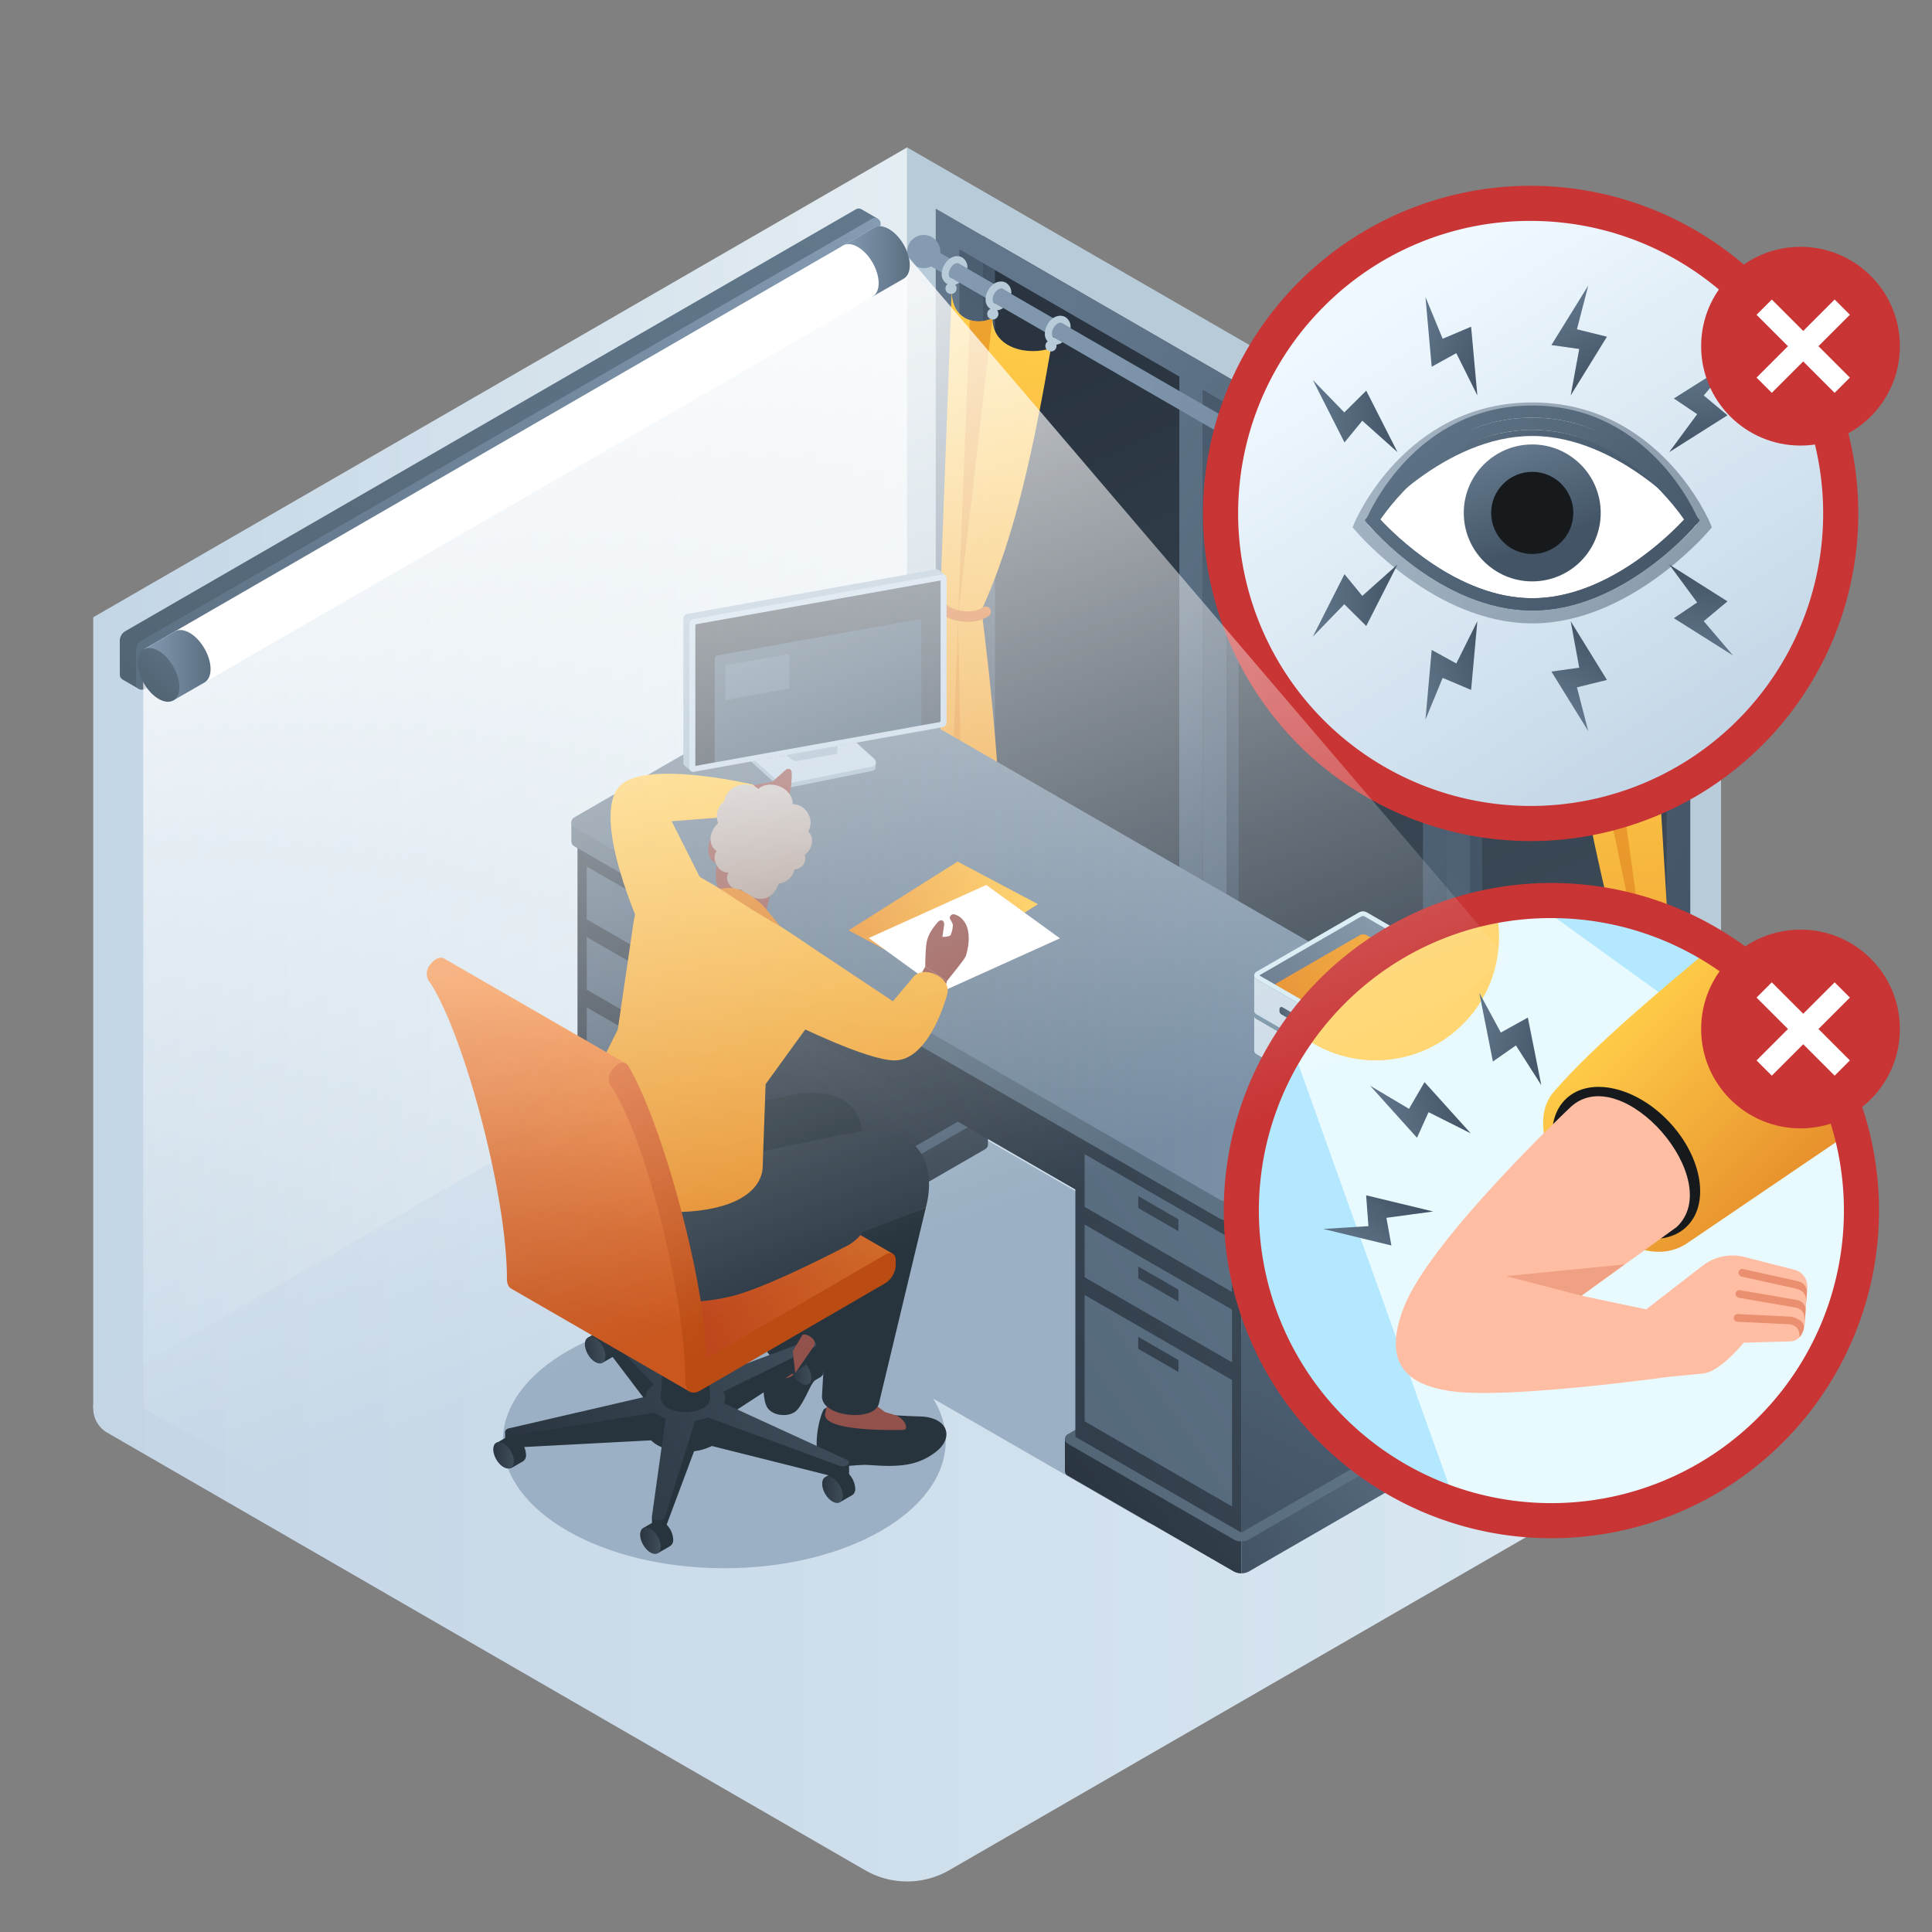 <svg id="Layer_1" data-name="Layer 1" xmlns="http://www.w3.org/2000/svg" xmlns:xlink="http://www.w3.org/1999/xlink" viewBox="0 0 1000 1000">
  <rect x="0" y="0" width="1000" height="1000" fill="#808080" stroke="none"/>
  <defs>
    <style>
      .cls-1 {
        fill: #b8cbd8;
      }

      .cls-2 {
        fill: url(#linear-gradient);
      }

      .cls-3 {
        fill: url(#linear-gradient-2);
      }

      .cls-4 {
        fill: #9bb0c4;
      }

      .cls-48, .cls-5 {
        fill: #fff;
      }

      .cls-5 {
        opacity: 0.7;
      }

      .cls-6 {
        fill: url(#linear-gradient-3);
      }

      .cls-7 {
        fill: url(#linear-gradient-4);
      }

      .cls-8 {
        fill: url(#linear-gradient-5);
      }

      .cls-9 {
        fill: url(#linear-gradient-6);
      }

      .cls-10 {
        fill: url(#linear-gradient-7);
      }

      .cls-11 {
        fill: url(#linear-gradient-8);
      }

      .cls-12 {
        fill: url(#linear-gradient-9);
      }

      .cls-13 {
        fill: url(#linear-gradient-10);
      }

      .cls-14 {
        fill: url(#linear-gradient-11);
      }

      .cls-15 {
        fill: url(#linear-gradient-12);
      }

      .cls-16 {
        fill: url(#linear-gradient-13);
      }

      .cls-17 {
        fill: url(#linear-gradient-14);
      }

      .cls-18 {
        fill: url(#linear-gradient-15);
      }

      .cls-19, .cls-70 {
        fill: #dd7b19;
      }

      .cls-19, .cls-89, .cls-97 {
        opacity: 0.5;
      }

      .cls-20 {
        fill: url(#linear-gradient-16);
      }

      .cls-21, .cls-95 {
        fill: none;
        stroke-miterlimit: 10;
      }

      .cls-21 {
        stroke: #d8712b;
        stroke-linecap: round;
        stroke-width: 5.441px;
      }

      .cls-22 {
        fill: url(#linear-gradient-17);
      }

      .cls-23 {
        fill: url(#linear-gradient-18);
      }

      .cls-24 {
        fill: url(#linear-gradient-19);
      }

      .cls-25 {
        fill: url(#linear-gradient-20);
      }

      .cls-26 {
        fill: url(#linear-gradient-21);
      }

      .cls-27 {
        fill: url(#linear-gradient-22);
      }

      .cls-28 {
        fill: url(#linear-gradient-23);
      }

      .cls-29 {
        fill: url(#linear-gradient-24);
      }

      .cls-30 {
        fill: url(#linear-gradient-25);
      }

      .cls-31 {
        fill: url(#linear-gradient-26);
      }

      .cls-32 {
        fill: url(#linear-gradient-27);
      }

      .cls-33 {
        fill: url(#linear-gradient-28);
      }

      .cls-34 {
        fill: url(#linear-gradient-29);
      }

      .cls-35 {
        fill: url(#linear-gradient-30);
      }

      .cls-36 {
        fill: url(#linear-gradient-31);
      }

      .cls-37 {
        fill: url(#linear-gradient-32);
      }

      .cls-38 {
        fill: url(#linear-gradient-33);
      }

      .cls-39 {
        fill: url(#linear-gradient-34);
      }

      .cls-40 {
        fill: url(#linear-gradient-35);
      }

      .cls-41 {
        fill: url(#linear-gradient-36);
      }

      .cls-42 {
        fill: url(#linear-gradient-37);
      }

      .cls-43 {
        fill: url(#linear-gradient-38);
      }

      .cls-44 {
        fill: url(#linear-gradient-39);
      }

      .cls-45 {
        fill: url(#linear-gradient-40);
      }

      .cls-46 {
        fill: url(#linear-gradient-41);
      }

      .cls-47 {
        fill: url(#linear-gradient-42);
      }

      .cls-49 {
        fill: #9bb3c6;
      }

      .cls-50 {
        fill: #bcd0e2;
      }

      .cls-51 {
        fill: url(#linear-gradient-43);
      }

      .cls-52 {
        fill: #445c72;
      }

      .cls-53 {
        fill: #a1bbdb;
        opacity: 0.2;
      }

      .cls-54 {
        fill: #27343d;
      }

      .cls-55 {
        fill: #93514c;
      }

      .cls-56 {
        fill: url(#linear-gradient-44);
      }

      .cls-57 {
        fill: url(#linear-gradient-45);
      }

      .cls-58 {
        fill: url(#linear-gradient-46);
      }

      .cls-59 {
        fill: url(#linear-gradient-47);
      }

      .cls-60 {
        fill: url(#linear-gradient-48);
      }

      .cls-61 {
        fill: url(#linear-gradient-49);
      }

      .cls-62 {
        fill: #969696;
      }

      .cls-63 {
        fill: #636363;
      }

      .cls-64 {
        fill: url(#linear-gradient-50);
      }

      .cls-65 {
        fill: #303d49;
      }

      .cls-66 {
        fill: url(#linear-gradient-51);
      }

      .cls-67 {
        fill: url(#linear-gradient-52);
      }

      .cls-68 {
        fill: url(#linear-gradient-53);
      }

      .cls-69 {
        fill: url(#linear-gradient-54);
      }

      .cls-71 {
        fill: url(#linear-gradient-55);
      }

      .cls-72 {
        fill: url(#linear-gradient-56);
      }

      .cls-73 {
        fill: #cddce8;
      }

      .cls-74 {
        fill: #7c7c7c;
      }

      .cls-75 {
        fill: #686868;
      }

      .cls-76 {
        fill: #ccc;
      }

      .cls-77 {
        fill: #7995a8;
      }

      .cls-78 {
        fill: url(#linear-gradient-57);
      }

      .cls-79 {
        fill: url(#linear-gradient-58);
      }

      .cls-80 {
        fill: url(#linear-gradient-59);
      }

      .cls-81 {
        fill: #d7ebf4;
      }

      .cls-82 {
        fill: url(#linear-gradient-60);
      }

      .cls-83 {
        fill: #b3e8ff;
      }

      .cls-84 {
        fill: #e9faff;
      }

      .cls-85 {
        fill: #ffd671;
      }

      .cls-86 {
        fill: url(#linear-gradient-61);
      }

      .cls-87 {
        fill: #161a1c;
      }

      .cls-88 {
        fill: #ffbea4;
      }

      .cls-117, .cls-89 {
        fill: #e58563;
      }

      .cls-90 {
        fill: url(#linear-gradient-62);
      }

      .cls-91 {
        fill: url(#linear-gradient-63);
      }

      .cls-92 {
        fill: url(#linear-gradient-64);
      }

      .cls-93 {
        fill: #c93535;
      }

      .cls-94 {
        fill: url(#linear-gradient-65);
      }

      .cls-95 {
        stroke-width: 6.311px;
        stroke: url(#linear-gradient-66);
      }

      .cls-96 {
        fill: url(#linear-gradient-67);
      }

      .cls-98 {
        fill: url(#linear-gradient-68);
      }

      .cls-99 {
        fill: url(#linear-gradient-69);
      }

      .cls-100 {
        fill: url(#linear-gradient-70);
      }

      .cls-101 {
        fill: url(#linear-gradient-71);
      }

      .cls-102 {
        fill: url(#linear-gradient-72);
      }

      .cls-103 {
        fill: url(#linear-gradient-73);
      }

      .cls-104 {
        fill: url(#linear-gradient-74);
      }

      .cls-105 {
        fill: url(#linear-gradient-75);
      }

      .cls-106 {
        fill: url(#linear-gradient-76);
      }

      .cls-107 {
        fill: url(#linear-gradient-77);
      }

      .cls-108 {
        fill: url(#linear-gradient-78);
      }

      .cls-109 {
        fill: url(#linear-gradient-79);
      }

      .cls-110 {
        fill: url(#linear-gradient-80);
      }

      .cls-111 {
        fill: url(#linear-gradient-81);
      }

      .cls-112, .cls-116 {
        opacity: 0.8;
      }

      .cls-112 {
        fill: url(#linear-gradient-82);
      }

      .cls-113 {
        fill: url(#linear-gradient-83);
      }

      .cls-114 {
        fill: url(#linear-gradient-84);
      }

      .cls-115 {
        fill: url(#linear-gradient-85);
      }
    </style>
    <linearGradient id="linear-gradient" x1="48.256" y1="402.623" x2="469.543" y2="402.623" gradientUnits="userSpaceOnUse">
      <stop offset="0" stop-color="#c3d6e6"/>
      <stop offset="1" stop-color="#e4edf2"/>
    </linearGradient>
    <linearGradient id="linear-gradient-2" x1="48.256" y1="728.956" x2="890.813" y2="728.956" gradientUnits="userSpaceOnUse">
      <stop offset="0.007" stop-color="#c4d5e6"/>
      <stop offset="1" stop-color="#dae9f2"/>
    </linearGradient>
    <linearGradient id="linear-gradient-3" x1="-2039.946" y1="162.242" x2="-2230.952" y2="576.088" gradientTransform="matrix(-1, 0, 0, 1, -1461.613, 0)" gradientUnits="userSpaceOnUse">
      <stop offset="0" stop-color="#293440"/>
      <stop offset="1" stop-color="#3e4c59"/>
    </linearGradient>
    <linearGradient id="linear-gradient-4" x1="-2324.23" y1="467.683" x2="-2222.651" y2="467.683" gradientTransform="matrix(-1, 0, 0, 1, -1461.613, 0)" gradientUnits="userSpaceOnUse">
      <stop offset="0" stop-color="#62778c"/>
      <stop offset="1" stop-color="#435466"/>
    </linearGradient>
    <linearGradient id="linear-gradient-5" x1="-2198.144" y1="394.884" x2="-2096.551" y2="394.884" xlink:href="#linear-gradient-4"/>
    <linearGradient id="linear-gradient-6" x1="-2072.044" y1="322.064" x2="-1970.392" y2="322.064" xlink:href="#linear-gradient-4"/>
    <linearGradient id="linear-gradient-7" x1="-2324.23" y1="398.384" x2="-1958.169" y2="398.384" gradientTransform="matrix(-1, 0, 0, 1, -1461.613, 0)" gradientUnits="userSpaceOnUse">
      <stop offset="0" stop-color="#849bb2"/>
      <stop offset="1" stop-color="#5b6f82"/>
    </linearGradient>
    <linearGradient id="linear-gradient-8" x1="-1941.207" y1="289.972" x2="-2334.679" y2="503.262" xlink:href="#linear-gradient-4"/>
    <linearGradient id="linear-gradient-9" x1="-2303.36" y1="348.214" x2="-2061.419" y2="589.518" gradientTransform="matrix(-1, 0, 0, 1, -1461.613, 0)" gradientUnits="userSpaceOnUse">
      <stop offset="0" stop-color="#435466"/>
      <stop offset="1" stop-color="#62778c"/>
    </linearGradient>
    <linearGradient id="linear-gradient-10" x1="-2204.074" y1="248.666" x2="-1962.133" y2="489.97" xlink:href="#linear-gradient-9"/>
    <linearGradient id="linear-gradient-11" x1="-2104.776" y1="149.106" x2="-1862.835" y2="390.41" xlink:href="#linear-gradient-9"/>
    <linearGradient id="linear-gradient-12" x1="-2532.732" y1="130.209" x2="-1944.773" y2="130.209" gradientTransform="matrix(-1, 0, 0, 1, -1461.613, 0)" gradientUnits="userSpaceOnUse">
      <stop offset="0" stop-color="#5b6f82"/>
      <stop offset="1" stop-color="#849bb2"/>
    </linearGradient>
    <linearGradient id="linear-gradient-13" x1="-2532.732" y1="241.715" x2="-1944.773" y2="241.715" xlink:href="#linear-gradient-12"/>
    <linearGradient id="linear-gradient-14" x1="-2532.732" y1="353.294" x2="-1944.773" y2="353.294" xlink:href="#linear-gradient-12"/>
    <linearGradient id="linear-gradient-15" x1="-2290.147" y1="348.68" x2="-2314.978" y2="653.334" gradientTransform="matrix(-1, 0, 0, 1, -1461.613, 0)" gradientUnits="userSpaceOnUse">
      <stop offset="0" stop-color="#ffcb48"/>
      <stop offset="1" stop-color="#e68e2b"/>
    </linearGradient>
    <linearGradient id="linear-gradient-16" x1="-2004.904" y1="177.905" x2="-1923.408" y2="479.694" xlink:href="#linear-gradient-15"/>
    <linearGradient id="linear-gradient-17" x1="-2224.265" y1="601.04" x2="-1978.648" y2="638.78" gradientTransform="matrix(-1, 0, 0, 1, -1690.362, 0)" gradientUnits="userSpaceOnUse">
      <stop offset="0" stop-color="#3e4c59"/>
      <stop offset="1" stop-color="#293440"/>
    </linearGradient>
    <linearGradient id="linear-gradient-18" x1="-2224.564" y1="602.983" x2="-1978.946" y2="640.722" xlink:href="#linear-gradient-17"/>
    <linearGradient id="linear-gradient-19" x1="-2327.661" y1="585.353" x2="-1989.706" y2="585.353" gradientTransform="matrix(-1, 0, 0, 1, -1690.362, 0)" xlink:href="#linear-gradient-4"/>
    <linearGradient id="linear-gradient-20" x1="-2273.384" y1="403.878" x2="-1991.265" y2="562.88" xlink:href="#linear-gradient-17"/>
    <linearGradient id="linear-gradient-21" x1="-2188.117" y1="465.21" x2="-2063.298" y2="618.334" xlink:href="#linear-gradient-17"/>
    <linearGradient id="linear-gradient-22" x1="-2391.573" y1="699.266" x2="-2257.318" y2="802.586" xlink:href="#linear-gradient-17"/>
    <linearGradient id="linear-gradient-23" x1="-2444.436" y1="706.695" x2="-2322.555" y2="787.124" gradientTransform="matrix(-1, 0, 0, 1, -1690.362, 0)" xlink:href="#linear-gradient-4"/>
    <linearGradient id="linear-gradient-24" x1="-2459.433" y1="733.969" x2="-2241.555" y2="733.969" gradientTransform="matrix(-1, 0, 0, 1, -1690.362, 0)" gradientUnits="userSpaceOnUse">
      <stop offset="0" stop-color="#62788c"/>
      <stop offset="1" stop-color="#526575"/>
    </linearGradient>
    <linearGradient id="linear-gradient-25" x1="-2396.148" y1="621.7" x2="-2114.028" y2="780.702" xlink:href="#linear-gradient-17"/>
    <linearGradient id="linear-gradient-26" x1="-2309.82" y1="468.527" x2="-2027.7" y2="627.529" xlink:href="#linear-gradient-17"/>
    <linearGradient id="linear-gradient-27" x1="-2414.044" y1="548.016" x2="-1924.975" y2="883.034" gradientTransform="matrix(-1, 0, 0, 1, -1690.362, 0)" xlink:href="#linear-gradient-4"/>
    <linearGradient id="linear-gradient-28" x1="-2351.272" y1="579.393" x2="-2124.834" y2="759.43" xlink:href="#linear-gradient-17"/>
    <linearGradient id="linear-gradient-29" x1="-2431.037" y1="572.823" x2="-1941.967" y2="907.84" gradientTransform="matrix(-1, 0, 0, 1, -1690.362, 0)" xlink:href="#linear-gradient-4"/>
    <linearGradient id="linear-gradient-30" x1="-2369.016" y1="601.71" x2="-2142.578" y2="781.747" xlink:href="#linear-gradient-17"/>
    <linearGradient id="linear-gradient-31" x1="-2456.918" y1="610.605" x2="-1967.849" y2="945.622" gradientTransform="matrix(-1, 0, 0, 1, -1690.362, 0)" xlink:href="#linear-gradient-4"/>
    <linearGradient id="linear-gradient-32" x1="-2386.763" y1="624.031" x2="-2160.325" y2="804.068" xlink:href="#linear-gradient-17"/>
    <linearGradient id="linear-gradient-33" x1="-2262.346" y1="326.563" x2="-1773.277" y2="661.58" gradientTransform="matrix(-1, 0, 0, 1, -1690.362, 0)" xlink:href="#linear-gradient-4"/>
    <linearGradient id="linear-gradient-34" x1="-2178.956" y1="362.665" x2="-1952.517" y2="542.702" xlink:href="#linear-gradient-17"/>
    <linearGradient id="linear-gradient-35" x1="-2279.339" y1="351.369" x2="-1790.27" y2="686.386" gradientTransform="matrix(-1, 0, 0, 1, -1690.362, 0)" xlink:href="#linear-gradient-4"/>
    <linearGradient id="linear-gradient-36" x1="-2196.699" y1="384.981" x2="-1970.261" y2="565.018" xlink:href="#linear-gradient-17"/>
    <linearGradient id="linear-gradient-37" x1="-2305.22" y1="389.151" x2="-1816.151" y2="724.169" gradientTransform="matrix(-1, 0, 0, 1, -1690.362, 0)" xlink:href="#linear-gradient-4"/>
    <linearGradient id="linear-gradient-38" x1="-2214.447" y1="407.303" x2="-1988.008" y2="587.34" xlink:href="#linear-gradient-17"/>
    <linearGradient id="linear-gradient-39" x1="-2450.704" y1="547.443" x2="-2341.197" y2="783.78" gradientTransform="matrix(-1, 0, 0, 1, -1690.362, 0)" xlink:href="#linear-gradient-4"/>
    <linearGradient id="linear-gradient-40" x1="-2461.487" y1="494.187" x2="-1986.092" y2="494.187" xlink:href="#linear-gradient-24"/>
    <linearGradient id="linear-gradient-41" x1="-2449.078" y1="484.383" x2="-1990.606" y2="484.383" gradientTransform="matrix(-1, 0, 0, 1, -1690.362, 0)" xlink:href="#linear-gradient-7"/>
    <linearGradient id="linear-gradient-42" x1="-2128.304" y1="474.785" x2="-2030.273" y2="474.785" gradientTransform="matrix(-1, 0, 0, 1, -1591.059, 0)" gradientUnits="userSpaceOnUse">
      <stop offset="0.008" stop-color="#ffc63f"/>
      <stop offset="1" stop-color="#e68a23"/>
    </linearGradient>
    <linearGradient id="linear-gradient-43" x1="-2107.228" y1="348.716" x2="-1975.67" y2="348.716" gradientTransform="matrix(-1, 0, 0, 1, -1618.033, 0)" xlink:href="#linear-gradient-17"/>
    <linearGradient id="linear-gradient-44" x1="-2084.689" y1="771.079" x2="-2074.003" y2="771.079" gradientTransform="matrix(-0.863, -0.505, -0.505, 0.863, -975.064, -944.016)" xlink:href="#linear-gradient-17"/>
    <linearGradient id="linear-gradient-45" x1="-2068.381" y1="709.931" x2="-2057.695" y2="709.931" gradientTransform="matrix(-0.863, -0.505, -0.505, 0.863, -1008.154, -944.145)" xlink:href="#linear-gradient-17"/>
    <linearGradient id="linear-gradient-46" x1="-1990.47" y1="797.445" x2="-1979.784" y2="797.445" gradientTransform="matrix(-0.863, -0.505, -0.505, 0.863, -974.637, -892.861)" xlink:href="#linear-gradient-17"/>
    <linearGradient id="linear-gradient-47" x1="-1914.298" y1="753.573" x2="-1903.612" y2="753.573" gradientTransform="matrix(-0.863, -0.505, -0.505, 0.863, -1007.191, -860.415)" xlink:href="#linear-gradient-17"/>
    <linearGradient id="linear-gradient-48" x1="-1961.875" y1="698.863" x2="-1951.189" y2="698.863" gradientTransform="matrix(-0.863, -0.505, -0.505, 0.863, -1028.299, -891.905)" xlink:href="#linear-gradient-17"/>
    <linearGradient id="linear-gradient-49" x1="-2069.37" y1="701.546" x2="-1914.105" y2="768.592" gradientTransform="matrix(-1, 0, 0, 1, -1648.462, 0)" xlink:href="#linear-gradient-17"/>
    <linearGradient id="linear-gradient-50" x1="-2118.345" y1="615.966" x2="-1992.878" y2="658.939" gradientTransform="matrix(-1, 0, 0, 1, -1648.462, 0)" gradientUnits="userSpaceOnUse">
      <stop offset="0" stop-color="#d4702a"/>
      <stop offset="0.968" stop-color="#bd451c"/>
    </linearGradient>
    <linearGradient id="linear-gradient-51" x1="357.592" y1="384.153" x2="333.847" y2="623.132" gradientTransform="matrix(1, 0, 0, 1, 0, 0)" xlink:href="#linear-gradient-15"/>
    <linearGradient id="linear-gradient-52" x1="392.268" y1="407.519" x2="396.012" y2="465.051" gradientUnits="userSpaceOnUse">
      <stop offset="0" stop-color="#c6bfbc"/>
      <stop offset="1" stop-color="#a6948d"/>
    </linearGradient>
    <linearGradient id="linear-gradient-53" x1="374.662" y1="385.849" x2="350.917" y2="624.828" gradientTransform="matrix(1, 0, 0, 1, 0, 0)" xlink:href="#linear-gradient-15"/>
    <linearGradient id="linear-gradient-54" x1="455.576" y1="393.889" x2="431.831" y2="632.868" gradientTransform="matrix(1, 0, 0, 1, 0, 0)" xlink:href="#linear-gradient-15"/>
    <linearGradient id="linear-gradient-55" x1="-1959.711" y1="527.745" x2="-1920.817" y2="673.913" gradientTransform="matrix(-1, 0, 0, 1, -1648.462, 0)" gradientUnits="userSpaceOnUse">
      <stop offset="0" stop-color="#f2883c"/>
      <stop offset="0.167" stop-color="#e97d35"/>
      <stop offset="0.674" stop-color="#d26124"/>
      <stop offset="0.968" stop-color="#c9571e"/>
    </linearGradient>
    <linearGradient id="linear-gradient-56" x1="-1977.855" y1="548.085" x2="-2055.644" y2="680.766" gradientTransform="matrix(-1, 0, 0, 1, -1648.462, 0)" gradientUnits="userSpaceOnUse">
      <stop offset="0" stop-color="#d9652b"/>
      <stop offset="0.968" stop-color="#ba4b13"/>
    </linearGradient>
    <linearGradient id="linear-gradient-57" x1="-2165.722" y1="546.578" x2="-2153.745" y2="546.578" gradientTransform="matrix(-1, 0, 0, 1, -1491.485, 0)" xlink:href="#linear-gradient-4"/>
    <linearGradient id="linear-gradient-58" x1="-2240.618" y1="501.22" x2="-2140.66" y2="501.22" gradientTransform="matrix(-1, 0, 0, 1, -1491.485, 0)" xlink:href="#linear-gradient-7"/>
    <linearGradient id="linear-gradient-59" x1="-2279.771" y1="491.139" x2="-2150.467" y2="513.411" gradientTransform="matrix(-1, 0, 0, 1, -1491.485, 0)" xlink:href="#linear-gradient-42"/>
    <linearGradient id="linear-gradient-60" x1="-2165.722" y1="525.95" x2="-2153.745" y2="525.95" gradientTransform="matrix(-1, 0, 0, 1, -1491.485, 0)" xlink:href="#linear-gradient-4"/>
    <linearGradient id="linear-gradient-61" x1="832.723" y1="535.518" x2="922.084" y2="627.433" gradientTransform="matrix(1, 0, 0, 1, 0, 0)" xlink:href="#linear-gradient-15"/>
    <linearGradient id="linear-gradient-62" x1="2456.867" y1="1428.692" x2="2500.696" y2="1428.692" gradientTransform="matrix(0.965, -0.261, 0.261, 0.965, -2030.268, -158.92)" xlink:href="#linear-gradient-4"/>
    <linearGradient id="linear-gradient-63" x1="2699.605" y1="5432.127" x2="2743.433" y2="5432.127" gradientTransform="matrix(0.65, -0.76, 0.76, 0.65, -5184.469, -827.878)" xlink:href="#linear-gradient-4"/>
    <linearGradient id="linear-gradient-64" x1="1093.771" y1="-3194.634" x2="1137.599" y2="-3194.634" gradientTransform="translate(-1156.607 3311.462) rotate(15.696)" xlink:href="#linear-gradient-4"/>
    <linearGradient id="linear-gradient-65" x1="715.327" y1="146.369" x2="876.804" y2="396.936" gradientUnits="userSpaceOnUse">
      <stop offset="0" stop-color="#f0f9ff"/>
      <stop offset="1" stop-color="#c3d6e6"/>
    </linearGradient>
    <linearGradient id="linear-gradient-66" x1="706.366" y1="269.228" x2="879.802" y2="269.228" gradientTransform="matrix(1, 0, 0, 1, 0, 0)" xlink:href="#linear-gradient-4"/>
    <linearGradient id="linear-gradient-67" x1="783.05" y1="242.285" x2="798.017" y2="282.474" gradientTransform="matrix(1, 0, 0, 1, 0, 0)" xlink:href="#linear-gradient-4"/>
    <linearGradient id="linear-gradient-68" x1="700.114" y1="265.488" x2="886.054" y2="265.488" gradientTransform="matrix(1, 0, 0, 1, 0, 0)" xlink:href="#linear-gradient-4"/>
    <linearGradient id="linear-gradient-69" x1="735.064" y1="194.965" x2="842.715" y2="328.137" gradientTransform="matrix(1, 0, 0, 1, 0, 0)" xlink:href="#linear-gradient-4"/>
    <linearGradient id="linear-gradient-70" x1="781.251" y1="233.713" x2="798.902" y2="281.109" gradientTransform="matrix(1, 0, 0, 1, 0, 0)" xlink:href="#linear-gradient-4"/>
    <linearGradient id="linear-gradient-71" x1="734.074" y1="195.766" x2="841.725" y2="328.937" gradientTransform="matrix(1, 0, 0, 1, 0, 0)" xlink:href="#linear-gradient-4"/>
    <linearGradient id="linear-gradient-72" x1="679.518" y1="215.357" x2="723.347" y2="215.357" gradientTransform="matrix(1, 0, 0, 1, 0, 0)" xlink:href="#linear-gradient-4"/>
    <linearGradient id="linear-gradient-73" x1="-402.558" y1="-2205.545" x2="-358.729" y2="-2205.545" gradientTransform="translate(287.096 2368.679) rotate(21.761)" xlink:href="#linear-gradient-4"/>
    <linearGradient id="linear-gradient-74" x1="-3963.385" y1="-4802.935" x2="-3919.557" y2="-4802.935" gradientTransform="translate(-1232.244 6041.526) rotate(58.637)" xlink:href="#linear-gradient-4"/>
    <linearGradient id="linear-gradient-75" x1="-7058.422" y1="-5064.508" x2="-7014.593" y2="-5064.508" gradientTransform="translate(-3502.017 7690.789) rotate(84.621)" xlink:href="#linear-gradient-4"/>
    <linearGradient id="linear-gradient-76" x1="679.518" y1="3557.999" x2="723.347" y2="3557.999" gradientTransform="matrix(1, 0, 0, -1, 0, 3868.851)" xlink:href="#linear-gradient-4"/>
    <linearGradient id="linear-gradient-77" x1="836.667" y1="898.9" x2="880.496" y2="898.9" gradientTransform="matrix(0.929, -0.371, -0.371, -0.929, 287.096, 1500.172)" xlink:href="#linear-gradient-4"/>
    <linearGradient id="linear-gradient-78" x1="-1109.149" y1="-3063.225" x2="-1065.321" y2="-3063.225" gradientTransform="matrix(0.52, -0.854, -0.854, -0.52, -1232.244, -2172.675)" xlink:href="#linear-gradient-4"/>
    <linearGradient id="linear-gradient-79" x1="-3730.502" y1="-4751.131" x2="-3686.673" y2="-4751.131" gradientTransform="matrix(0.094, -0.996, -0.996, -0.094, -3502.017, -3821.938)" xlink:href="#linear-gradient-4"/>
    <linearGradient id="linear-gradient-80" x1="-9596.914" y1="2659.789" x2="-9194.885" y2="2659.789" gradientTransform="translate(-2140.814 9696.444) rotate(120)" xlink:href="#linear-gradient-24"/>
    <linearGradient id="linear-gradient-81" x1="-9596.915" y1="2649.758" x2="-9194.885" y2="2649.758" gradientTransform="translate(-2140.814 9696.444) rotate(120)" xlink:href="#linear-gradient-7"/>
    <linearGradient id="linear-gradient-82" x1="279.792" y1="217.072" x2="442.884" y2="655.003" gradientUnits="userSpaceOnUse">
      <stop offset="0" stop-color="#fff"/>
      <stop offset="1" stop-color="#fff" stop-opacity="0"/>
    </linearGradient>
    <linearGradient id="linear-gradient-83" x1="74.47" y1="344.319" x2="108.987" y2="344.319" gradientTransform="matrix(1, 0, 0, 1, 0, 0)" xlink:href="#linear-gradient-7"/>
    <linearGradient id="linear-gradient-84" x1="101.57" y1="325.807" x2="76.889" y2="355.594" gradientTransform="translate(185.655 5.753) rotate(30)" xlink:href="#linear-gradient-24"/>
    <linearGradient id="linear-gradient-85" x1="436.401" y1="135.287" x2="470.918" y2="135.287" gradientTransform="matrix(1, 0, 0, 1, 0, 0)" xlink:href="#linear-gradient-7"/>
  </defs>
  <g>
    <g>
      <polygon class="cls-1" points="469.526 76.29 890.813 319.511 890.813 728.956 469.526 485.713 469.526 76.29"/>
      <polygon class="cls-2" points="469.543 76.29 48.256 319.511 48.256 728.956 469.543 485.713 469.543 76.29"/>
    </g>
    <path class="cls-3" d="M55.526,741.56,447.736,967.993a43.617,43.617,0,0,0,43.617-.001l392.19-226.436a14.539,14.539,0,0,0,0-25.182L491.336,489.92a43.617,43.617,0,0,0-43.62.001L55.525,716.378A14.539,14.539,0,0,0,55.526,741.56Z"/>
  </g>
  <ellipse class="cls-4" cx="374.898" cy="745.847" rx="114.611" ry="65.868"/>
  <path class="cls-4" d="M390.163,520.459,723.877,712.958a2.938,2.938,0,0,1-0,5.089l-121.055,69.884a8.814,8.814,0,0,1-8.814-0L260.304,595.437a2.938,2.938,0,0,1,0-5.089l121.044-69.89A8.814,8.814,0,0,1,390.163,520.459Z"/>
  <g>
    <g>
      <g>
        <g>
          <path class="cls-5" d="M874.864,688.833,487.988,465.48a7.349,7.349,0,0,1-3.675-6.364V107.934L874.864,333.43Z"/>
          <path class="cls-6" d="M496.556,129.149l12.224-7.055L874.841,333.449V660.569l-12.224,7.055L496.556,456.282Z"/>
          <polygon class="cls-7" points="761.039 281.853 761.039 594.871 862.617 653.514 862.616 646.433 767.163 591.339 767.163 285.389 761.039 281.853"/>
          <polygon class="cls-8" points="634.938 209.045 634.958 522.078 736.532 580.723 736.532 573.643 641.082 518.551 641.082 212.571 634.938 209.045"/>
          <polygon class="cls-9" points="508.78 136.203 508.821 449.263 610.431 507.924 610.431 500.844 514.981 445.752 514.981 139.784 508.78 136.203"/>
          <polygon class="cls-10" points="496.556 129.149 496.562 456.287 862.616 667.619 862.617 653.514 508.78 449.239 508.78 136.203 496.556 129.149"/>
          <path class="cls-11" d="M484.314,107.934V459.116a7.349,7.349,0,0,0,3.675,6.364L874.864,688.833V333.43ZM736.532,267.703V594.827L622.679,529.098V201.967ZM862.616,667.619,748.78,601.898V274.775L862.616,340.501ZM496.562,129.149l113.869,65.746v327.132L496.562,456.287Z"/>
        </g>
        <polygon class="cls-12" points="748.78 601.898 761.039 594.871 761.039 281.853 748.78 274.775 748.78 601.898"/>
        <polygon class="cls-13" points="622.679 529.098 634.938 522.072 634.938 209.045 622.679 201.967 622.679 529.098"/>
      </g>
      <polygon class="cls-14" points="496.562 456.284 508.821 449.263 508.78 136.203 496.562 129.153 496.562 456.284"/>
    </g>
    <g>
      <circle class="cls-15" cx="478.133" cy="130.209" r="8.59"/>
      <path class="cls-16" d="M479.204,136.28,857.245,354.588l4.186-7.25L483.375,129.022l-.002.003a2.108,2.108,0,0,0-2.08.222,6.544,6.544,0,0,0-2.969,5.122A2.054,2.054,0,0,0,479.204,136.28Z"/>
      <path class="cls-1" d="M487.432,141.809a5.649,5.649,0,0,0,2.702,5.097,5.089,5.089,0,0,0,2.594.689,6.403,6.403,0,0,0,3.791-1.342l-4.008-2.322a1.255,1.255,0,0,1-.562-.163,1.431,1.431,0,0,1-.453-.417c-.689-.943-.544-2.775.453-4.498.943-1.632,2.34-2.648,3.464-2.648a1.432,1.432,0,0,1,.78.199l4.498,2.594a5.867,5.867,0,0,0-2.684-5.75,5.314,5.314,0,0,0-2.594-.671,6.551,6.551,0,0,0-3.7,1.233,9.861,9.861,0,0,0-2.902,3.229,10.213,10.213,0,0,0-1.342,3.99C487.45,141.283,487.432,141.555,487.432,141.809Z"/>
      <path class="cls-1" d="M510.139,154.934a5.649,5.649,0,0,0,2.702,5.097,5.089,5.089,0,0,0,2.594.689,6.403,6.403,0,0,0,3.791-1.342l-4.008-2.322a1.255,1.255,0,0,1-.562-.163,1.431,1.431,0,0,1-.453-.417c-.689-.943-.544-2.775.453-4.498.943-1.632,2.34-2.648,3.464-2.648a1.432,1.432,0,0,1,.78.199l4.498,2.594a5.867,5.867,0,0,0-2.684-5.75,5.314,5.314,0,0,0-2.594-.671,6.551,6.551,0,0,0-3.7,1.233,9.861,9.861,0,0,0-2.902,3.229,10.213,10.213,0,0,0-1.342,3.99C510.157,154.408,510.139,154.68,510.139,154.934Z"/>
      <path class="cls-1" d="M540.819,172.666a5.649,5.649,0,0,0,2.702,5.097,5.089,5.089,0,0,0,2.594.689,6.403,6.403,0,0,0,3.791-1.342l-4.008-2.322a1.255,1.255,0,0,1-.562-.163,1.431,1.431,0,0,1-.453-.417c-.689-.943-.544-2.775.453-4.498.943-1.632,2.34-2.648,3.464-2.648a1.432,1.432,0,0,1,.78.199l4.498,2.594a5.867,5.867,0,0,0-2.684-5.75,5.314,5.314,0,0,0-2.594-.671,6.551,6.551,0,0,0-3.7,1.233,9.861,9.861,0,0,0-2.902,3.229,10.213,10.213,0,0,0-1.342,3.99C540.837,172.14,540.819,172.412,540.819,172.666Z"/>
      <path class="cls-1" d="M851.057,351.815a5.649,5.649,0,0,0,2.702,5.097,5.089,5.089,0,0,0,2.594.689,6.403,6.403,0,0,0,3.791-1.342l-4.008-2.322a1.255,1.255,0,0,1-.562-.163,1.431,1.431,0,0,1-.453-.417c-.689-.943-.544-2.775.453-4.498.943-1.632,2.34-2.648,3.464-2.648a1.432,1.432,0,0,1,.78.199L864.316,349.004a5.867,5.867,0,0,0-2.684-5.75,5.314,5.314,0,0,0-2.594-.671,6.551,6.551,0,0,0-3.7,1.233,9.86,9.86,0,0,0-2.902,3.229,10.212,10.212,0,0,0-1.342,3.99C851.076,351.289,851.057,351.561,851.057,351.815Z"/>
      <circle class="cls-17" cx="864.485" cy="353.294" r="8.59"/>
    </g>
    <path class="cls-18" d="M856.126,359.796a20.791,20.791,0,0,1-11.924,1.505c-11.643-2.087-13.661-15.419-13.661-15.419s-6.632,4.075-11.737,1.955c-9.343-3.879-10.734-16.055-10.734-16.055,7.078,62.765,20.409,126.238,38.436,190.244-9.242,42.672-14.855,91.596-18.523,143.872-1.235,13.815,12.33,19.855,21.997,16.44-1.216,9.667,16.44,11.982,16.44,5.557V529.404Z"/>
    <path class="cls-19" d="M855.837,528.98,817.931,347.406c.29.145.566.303.873.431,5.105,2.12,11.736-1.955,11.736-1.955s.012.36.096.945Z"/>
    <circle class="cls-1" cx="854.208" cy="358.188" r="2.894"/>
    <path class="cls-1" d="M827.864,338.411a5.649,5.649,0,0,0,2.702,5.097,5.089,5.089,0,0,0,2.594.689,6.403,6.403,0,0,0,3.791-1.342l-4.008-2.322a1.255,1.255,0,0,1-.562-.163,1.431,1.431,0,0,1-.453-.417c-.689-.943-.544-2.775.453-4.498.943-1.632,2.34-2.648,3.464-2.648a1.432,1.432,0,0,1,.78.199l4.498,2.594a5.867,5.867,0,0,0-2.684-5.75,5.314,5.314,0,0,0-2.594-.671,6.551,6.551,0,0,0-3.7,1.233,9.861,9.861,0,0,0-2.902,3.229,10.213,10.213,0,0,0-1.342,3.99C827.882,337.886,827.864,338.157,827.864,338.411Z"/>
    <circle class="cls-1" cx="831.014" cy="344.784" r="2.894"/>
    <path class="cls-1" d="M805.524,325.509a5.649,5.649,0,0,0,2.702,5.097,5.089,5.089,0,0,0,2.594.689,6.403,6.403,0,0,0,3.791-1.342l-4.008-2.322a1.255,1.255,0,0,1-.562-.163,1.431,1.431,0,0,1-.453-.417c-.689-.943-.544-2.775.453-4.498.943-1.632,2.34-2.648,3.464-2.648a1.432,1.432,0,0,1,.78.199l4.498,2.594a5.867,5.867,0,0,0-2.684-5.75,5.314,5.314,0,0,0-2.594-.671,6.551,6.551,0,0,0-3.7,1.233,9.861,9.861,0,0,0-2.902,3.229,10.213,10.213,0,0,0-1.342,3.99C805.542,324.983,805.524,325.255,805.524,325.509Z"/>
    <circle class="cls-1" cx="808.848" cy="331.391" r="2.894"/>
    <path class="cls-20" d="M486.724,462.585V307.62l5.907-158.215c-.631,16.898,13.413,19.263,21.112,15.211-.232,16.092,19.342,19.669,30.226,15.54-8.252,47.601-18.015,96.892-35.932,135.608,8.201,65.16,11.013,110.412,11.013,167.487,0,7.679-20.26,4.129-20.26-10.651C491.67,476.419,486.723,469.878,486.724,462.585Z"/>
    <circle class="cls-1" cx="492.256" cy="149.288" r="2.894"/>
    <circle class="cls-1" cx="543.969" cy="179.039" r="2.894"/>
    <path class="cls-19" d="M490.392,472.018l5.518-151.272L498.79,472.599C495.392,474.422,492.498,473.87,490.392,472.018Z"/>
    <path class="cls-19" d="M501.96,165.636a15.753,15.753,0,0,0,11.783-1.02L495.91,318.619Z"/>
    <circle class="cls-1" cx="513.885" cy="162.486" r="2.894"/>
    <path class="cls-19" d="M856.54,532.607l-6.56,149.731-3.293.763a18.101,18.101,0,0,1-7.977-.746Z"/>
    <path class="cls-21" d="M867.627,528.642c-6.649,4.949-19.847,2.113-23.58-6.218"/>
    <path class="cls-21" d="M510.152,316.617c-6.649,4.949-22.151,2.701-25.839-6.522"/>
  </g>
  <g>
    <g>
      <path class="cls-22" d="M293.494,596.179v16.477a2.742,2.742,0,0,0,1.38,2.484l85.78,49.507a8.24,8.24,0,0,0,4.14,1.104V586.028Z"/>
      <path class="cls-23" d="M384.795,586.028v79.723a8.24,8.24,0,0,0,4.14-1.104l116.57-67.29,4.485-2.594a2.761,2.761,0,0,0,1.38-2.415V575.858l-5.865.469Z"/>
      <path class="cls-24" d="M420.055,521.51,509.988,573.418a2.76,2.76,0,0,1-0,4.781L388.933,648.086a8.28,8.28,0,0,1-8.28-0l-85.783-49.512a2.76,2.76,0,0,1-0-4.78Z"/>
      <g>
        <polygon class="cls-25" points="298.9 595.06 384.793 644.641 384.793 484.537 298.91 434.962 298.9 595.06"/>
        <polygon class="cls-26" points="505.508 574.949 505.508 414.846 384.793 484.537 384.793 644.641 505.508 574.949"/>
      </g>
    </g>
    <g>
      <path class="cls-27" d="M551.197,744.796v16.477a2.742,2.742,0,0,0,1.38,2.484l85.78,49.507a8.24,8.24,0,0,0,4.14,1.104V734.645Z"/>
      <path class="cls-28" d="M642.498,734.645v79.723a8.24,8.24,0,0,0,4.14-1.104L763.208,745.975l4.485-2.594a2.761,2.761,0,0,0,1.38-2.415V724.474l-5.865.469Z"/>
      <path class="cls-29" d="M677.758,670.127l89.933,51.908a2.76,2.76,0,0,1,0,4.781L646.636,796.703a8.28,8.28,0,0,1-8.28-0l-85.783-49.512a2.76,2.76,0,0,1-0-4.78Z"/>
      <g>
        <polygon class="cls-30" points="556.603 743.676 642.496 793.257 642.496 619.46 556.613 569.885 556.603 743.676"/>
        <polygon class="cls-31" points="570.458 591.068 570.456 623.69 375.381 511.063 375.383 478.541 570.458 591.068"/>
        <polygon class="cls-32" points="561.403 624.668 637.696 668.707 637.696 641.418 561.412 597.383 561.403 624.668"/>
        <polygon class="cls-33" points="589.147 625.26 609.952 637.269 609.952 631.096 589.149 619.088 589.147 625.26"/>
        <polygon class="cls-34" points="561.403 661.114 637.696 705.154 637.696 677.864 561.412 633.83 561.403 661.114"/>
        <polygon class="cls-35" points="589.147 661.684 609.952 673.694 609.952 667.52 589.149 655.512 589.147 661.684"/>
        <polygon class="cls-36" points="561.403 735.69 637.696 779.729 637.696 714.311 561.412 670.276 561.403 735.69"/>
        <polygon class="cls-37" points="589.147 698.116 609.952 710.126 609.952 703.952 589.149 691.944 589.147 698.116"/>
        <g>
          <polygon class="cls-38" points="303.7 475.829 379.993 519.868 379.993 492.578 303.709 448.544 303.7 475.829"/>
          <polygon class="cls-39" points="331.444 476.421 352.25 488.43 352.25 482.257 331.447 470.248 331.444 476.421"/>
          <polygon class="cls-40" points="303.7 512.275 379.993 556.315 379.993 529.025 303.709 484.99 303.7 512.275"/>
          <polygon class="cls-41" points="331.444 512.845 352.25 524.854 352.25 518.681 331.447 506.672 331.444 512.845"/>
          <polygon class="cls-42" points="303.7 586.85 379.993 630.89 379.993 565.472 303.709 521.437 303.7 586.85"/>
          <polygon class="cls-43" points="331.444 549.277 352.25 561.287 352.25 555.113 331.447 543.105 331.444 549.277"/>
        </g>
        <polygon class="cls-44" points="763.211 723.566 763.211 549.769 642.496 619.46 642.496 793.257 763.211 723.566"/>
      </g>
    </g>
    <g>
      <path class="cls-45" d="M295.729,425.587l7.968,3.569,123.429-71.274a8.814,8.814,0,0,1,8.815,0L763.283,546.705l7.841-3.523v9.7l-.006-.003a2.905,2.905,0,0,1-1.463,2.591l-129.94,75.022a8.815,8.815,0,0,1-8.814-0L297.198,437.998a2.91,2.91,0,0,1-1.468-2.55l-0.0 0Z"/>
      <path class="cls-46" d="M435.942,348.078,769.656,540.577a2.938,2.938,0,0,1-0,5.089l-129.94,75.022a8.814,8.814,0,0,1-8.814-0L297.198,428.194a2.938,2.938,0,0,1,0-5.089l129.929-75.027A8.814,8.814,0,0,1,435.942,348.078Z"/>
      <polygon class="cls-47" points="537.245 468.005 480.797 503.633 439.213 481.551 495.655 445.936 537.245 468.005"/>
      <polygon class="cls-48" points="548.626 485.674 487.791 513.146 449.663 485.521 510.492 458.06 548.626 485.674"/>
    </g>
  </g>
  <g>
    <g>
      <g>
        <path class="cls-49" d="M453.282,395.118l-66.869-6.987-.429,2.18.325.056a2.667,2.667,0,0,0,.93,2.454l13.704,12.393a9.434,9.434,0,0,0,8.022,2.367l42.468-8.561a2.116,2.116,0,0,0,1.755-1.728h0Z"/>
        <path class="cls-50" d="M451.543,396.768l-42.468,8.562a9.434,9.434,0,0,1-8.022-2.367L387.349,390.57c-1.602-1.449-1.149-3.755.816-4.151l42.468-8.562a9.434,9.434,0,0,1,8.021,2.367l13.704,12.393C453.96,394.066,453.507,396.372,451.543,396.768Z"/>
      </g>
      <path class="cls-49" d="M433.428,374.144l-29.524-1.615v15.526l.001-0a1.095,1.095,0,0,0,.478.814l5.459,4.181a3.841,3.841,0,0,0,2.87.842l20.237-3.687a.528.528,0,0,0,.476-.556l.003.002Z"/>
    </g>
    <g>
      <path class="cls-49" d="M489.179,297.792l-3.058-2.645-.003.002a1.995,1.995,0,0,0-1.529-.472L355.955,317.732a2.497,2.497,0,0,0-2.237,2.515l-.002,74.843a1.721,1.721,0,0,0,.753,1.281l-.001 0,3.105,2.682Z"/>
      <path class="cls-51" d="M486.985,376.391l-127.138,22.793a2.029,2.029,0,0,1-2.211-1.694l.002-73.97a2.468,2.468,0,0,1,2.211-2.486l127.135-22.787a2.029,2.029,0,0,1,2.211,1.694v73.964A2.467,2.467,0,0,1,486.985,376.391Z"/>
      <path class="cls-52" d="M476.892,378.201V322.025a1.649,1.649,0,0,0-1.797-1.377L371.74,339.173a2.007,2.007,0,0,0-1.797,2.021l-.001,56.181Z"/>
      <path class="cls-53" d="M408.495,356.404V339.011a.511.511,0,0,0-.556-.426l-32.001,5.736a.621.621,0,0,0-.556.626l-0,17.395Z"/>
      <path class="cls-50" d="M486.858,300.431v72.58a.778.778,0,0,1-.696.782L359.912,396.427l.002-72.586a.779.779,0,0,1,.696-.783L486.858,300.431m1.589-3.013a1.633,1.633,0,0,0-.744-.053l-128.634,23.055a2.497,2.497,0,0,0-2.237,2.516l-.002,74.843a2.007,2.007,0,0,0,1.493,1.661,1.632,1.632,0,0,0,.744.053L487.703,376.431a2.497,2.497,0,0,0,2.237-2.516V299.08a2.007,2.007,0,0,0-1.493-1.661Z"/>
    </g>
  </g>
  <g>
    <path class="cls-54" d="M416.099,683.398c6.62-9.443,18.323-7.355,19.227,5.42.712,10.067-9.305,19.368-14.673,27.019-1.877,2.675-4.655,10.27-8.168,14.056-3.653,3.938-12.79,3.238-15.528-1.662-2.681-4.798-2.033-18.734-.285-24.075S416.099,683.398,416.099,683.398Z"/>
    <path class="cls-55" d="M324.409,602.389l78.58,20.851c-6.649,25.301-3.176,55.747-4.226,75.55l-1.377,7.408c-1.472,8.025,14.712,10.816,15.708.593l.873-8.263,31.625-103.579c4.56-22.471-16.239-35.388-36.456-25.965Z"/>
    <path class="cls-54" d="M421.771,697.471l23.821-102.521c4.56-22.471-12.652-33.408-36.652-28.047l-90.766,19.787,79.277,36.383c-2.299,22.979-1.468,73.046-1.468,73.046C396.365,706.459,417.941,708.821,421.771,697.471Z"/>
    <path class="cls-54" d="M426.26,729.7c-2.406,4.422-5.686,19.764-1.682,25.457,4.635,6.59,16.59,2.468,25.373,3.136,15.233,1.159,24.879.507,34.304-6.689,9.977-7.616,6.35-18.22-8.379-18.46-4.19-.068-15.063-.729-15.063-.729S429.006,725.1,426.26,729.7Z"/>
    <path class="cls-55" d="M479.204,625.092l-30.889,98.579,9.782,7.218,5.817,1.759c4.159,1.607,6.878,7.208,3.656,7.455,0,0-42.927,1.52-40.434-8.666l2.66-11.327c2.707-28.919,5.121-54.858,9.331-81.151Z"/>
    <path class="cls-54" d="M425.46,722.481s2.845-54.221,7.054-80.515l46.689-16.874L454.859,726.694C452.242,736.077,424.859,733.46,425.46,722.481Z"/>
    <g>
      <g>
        <g>
          <path class="cls-54" d="M433.549,760.843l-.019.011-6.406,3.698,7.532,13.046,6.428-3.711-0-.001a3.7,3.7,0,0,0,1.577-3.438,11.773,11.773,0,0,0-5.343-9.216,3.784,3.784,0,0,0-3.766-.391l-0-0Z"/>
          <ellipse class="cls-56" cx="430.884" cy="771.079" rx="4.349" ry="7.533" transform="translate(-330.253 322.867) rotate(-30.311)"/>
        </g>
        <g>
          <path class="cls-54" d="M417.241,699.695l-.019.011-6.406,3.698,7.532,13.046,6.428-3.711-0-.001a3.7,3.7,0,0,0,1.577-3.438,11.773,11.773,0,0,0-5.343-9.216,3.784,3.784,0,0,0-3.766-.391l-0-0Z"/>
          <ellipse class="cls-57" cx="414.576" cy="709.931" rx="4.349" ry="7.533" transform="translate(-301.622 306.278) rotate(-30.311)"/>
        </g>
        <g>
          <path class="cls-54" d="M339.33,787.21l-.019.011-6.406,3.698,7.532,13.046,6.428-3.711-0-.001a3.7,3.7,0,0,0,1.577-3.438,11.773,11.773,0,0,0-5.343-9.216,3.784,3.784,0,0,0-3.766-.391l-0-0Z"/>
          <ellipse class="cls-58" cx="336.666" cy="797.445" rx="4.349" ry="7.533" transform="translate(-356.44 278.921) rotate(-30.311)"/>
        </g>
        <g>
          <path class="cls-54" d="M263.158,743.337l-.019.011-6.406,3.698,7.532,13.046,6.428-3.711-0-.001a3.7,3.7,0,0,0,1.577-3.438,11.773,11.773,0,0,0-5.343-9.216,3.784,3.784,0,0,0-3.766-.391l-0-0Z"/>
          <ellipse class="cls-59" cx="260.494" cy="753.573" rx="4.349" ry="7.533" transform="matrix(0.863, -0.505, 0.505, 0.863, -344.71, 234.48)"/>
        </g>
        <g>
          <path class="cls-54" d="M310.735,688.628l-.019.011-6.406,3.698,7.532,13.046,6.428-3.711-0-.001a3.7,3.7,0,0,0,1.577-3.438,11.773,11.773,0,0,0-5.343-9.216,3.784,3.784,0,0,0-3.766-.391l-0-0Z"/>
          <ellipse class="cls-60" cx="308.07" cy="698.863" rx="4.349" ry="7.533" transform="translate(-310.595 251.013) rotate(-30.311)"/>
        </g>
        <g>
          <g>
            <path class="cls-54" d="M261.467,740.943,336.175,727.525l-26.102-34.424a1.246,1.246,0,0,1-.268-.877l-.01.002v-6.296l4.904,4.662a3.304,3.304,0,0,1,1.39.761l40.084,28.745,58.204-21.599,8.035-2.699v6.291l-.004.002a1.529,1.529,0,0,1-.831,1.401l-47.454,30.968,65.371,22.439v6.396l-.015-.005a1.291,1.291,0,0,1-.341.904l-.001.001c-.8.922-2.712,1.32-4.358.906l-66.334-16.663a27.831,27.831,0,0,1-9.19,2.717L344.135,791.633c-.377,1.01-2.054,1.669-3.824,1.504l-.004-0c-1.637-.153-2.813-.963-2.847-1.898l-.007.019v-6.282l.942.416,5.93-35.618a23.392,23.392,0,0,1-4.13-1.835,15.831,15.831,0,0,1-3.219-2.425l-71.799,3.783c-1.783.094-3.392-.632-3.669-1.655l-0-.001a1.14,1.14,0,0,1-.032-.317l-.009.001Z"/>
            <path class="cls-61" d="M264.134,739.144l70.053-16.215c.269-2.261,1.656-4.478,4.158-6.361l-28.273-29.763c-.72-.95-.036-2.055,1.561-2.519h0a4.921,4.921,0,0,1,4.455.771l34.741,27.081a33.88,33.88,0,0,1,14.423,1.53L416.773,694.442a5.323,5.323,0,0,1,4.641.077c1.275.732,1.346,1.907.163,2.679l-47.219,23.169a7.152,7.152,0,0,1,.448,6.047L437.795,755.33c1.554.52,2.142,1.648,1.342,2.57l-.001.001c-.8.922-2.712,1.32-4.358.906l-68.362-25.179a29.249,29.249,0,0,1-6.61,1.713L344.135,785.337c-.377,1.01-2.054,1.669-3.824,1.504l-.004-0c-1.77-.165-3.019-1.098-2.848-2.126l7.091-50.604a23.559,23.559,0,0,1-4.356-1.912,17.995,17.995,0,0,1-1.557-1.014l-73.461,11.815c-1.783.094-3.392-.632-3.669-1.655l-0-.001C261.231,740.322,262.382,739.357,264.134,739.144Z"/>
          </g>
          <path class="cls-54" d="M342.018,723.294h-.013l1.58-23.489h22.426L367.595,723.294h-.011c.154,1.994-1.067,4.012-3.695,5.529-4.986,2.878-13.094,2.864-18.111-.033C343.153,727.276,341.908,725.273,342.018,723.294Z"/>
          <ellipse class="cls-62" cx="354.8" cy="699.942" rx="6.476" ry="11.217" transform="translate(-347.056 1050.942) rotate(-89.689)"/>
        </g>
      </g>
      <path class="cls-63" d="M347.269,698.868c-0-.008,0-.015,0-.022v-7.396h15.064v7.422h-.001a3.7,3.7,0,0,1-2.188,3.085,11.773,11.773,0,0,1-10.653-.019,3.784,3.784,0,0,1-2.222-3.066h-0Z"/>
      <path class="cls-64" d="M345.533,605.695l18.61-10.802a3.698,3.698,0,0,1,3.674-.383l.007-.003.029.017.003.002,94.27,54.428-100.491,61.502L343.452,606.923Z"/>
      <g>
        <g>
          <g>
            <path class="cls-55" d="M411.615,710.687l9.893-14.295c1.603-3.348-4.594-6.589-6.161-5.449L410.325,699.384Z"/>
            <path class="cls-65" d="M445.996,585.359l-55.003,11.241L375.716,574.731l-71.524-.655c-8.697,26.296-9.138,52.916-4.39,63.838,6.714,15.443,19.279,26.924,34.367,31.612s26.094,5.711,44.317,1.438c18.224-4.273,58.642-25.462,58.642-25.462a24.595,24.595,0,0,0,9.436-7.673l32.64-12.736C485.171,602.44,475.357,582.569,445.996,585.359Z"/>
          </g>
          <g>
            <path class="cls-55" d="M384.302,407.54,399.808,404.56l6.718-5.941c1.283-1.173,3.299-.997,3.296,1.845,0,0,.081,12.772-3.5,15.673-2.189,1.773-9.061,4.635-14.789,2.342C387.894,417.021,384.302,407.54,384.302,407.54Z"/>
            <path class="cls-66" d="M365.664,460.825l-18-35.752,41.489-3.255c4.515.313,4.323-15.58-.191-15.894,0,0-56.936-13.279-68.872,1.66C306.217,424.945,332.201,481.57,332.201,481.57Z"/>
            <path class="cls-55" d="M372.253,464.481l7.262-14.851c4.705-9.794,21.875,3.866,19.489,11.252l-3.205,14.539C387.816,476.33,379.899,472.318,372.253,464.481Z"/>
            <g>
              <g>
                <path class="cls-55" d="M378.69,465.073c10.262,1.941,17.408-.905,21.781-9.442l9.425-18.472c4.01-7.345.341-17.58-8.574-21.483-7.792-3.411-18.653-.494-22.437,8.136a190.466,190.466,0,0,0-6.992,19.679C369.427,452.459,369.364,463.309,378.69,465.073Z"/>
                <path class="cls-55" d="M370.317,446.683c-3.41-1.243-4.544-7.051-3.133-10.921s5.949-5.904,8.243-3.091C378.307,436.201,373.727,447.926,370.317,446.683Z"/>
              </g>
              <path class="cls-67" d="M418.346,430.433c3.591-6.598-1.434-14.2-8.012-14.164-.118-9.053-12.431-13.032-17.879-7.86-4.607-4.52-15.848-2.858-17.646,6.385a9.663,9.663,0,0,0-3.534,5.582,8.872,8.872,0,0,0,.456,5.636c-6.266,6.182-4.025,12.515-.73,14.565-2.888,3.176.136,11.401,6.206,11.032-2.521,3.164.628,9.813,6.404,8.807,4.722,5.147,10.677,5.311,12.991,4.394,2.567-1.018,4.637-2.921,6.559-7.588a8.293,8.293,0,0,0,5.706-2.784,8.895,8.895,0,0,0,2.325-4.443,5.775,5.775,0,0,0,5.363-7.611C420.076,440.16,422.003,433.707,418.346,430.433Z"/>
            </g>
            <path class="cls-68" d="M394.727,604.86c-1.193,12.105-14.997,21.558-42.553,22.468-35.133,1.161-59.326-31.426-54.318-46.309s21.902-48.103,21.902-48.103l8.246-56.056c2.213-17.532,28.255-28,34.596-22.745,19.157,10.965,42.894,26.043,59.289,37.341l-4.476,40.549-21.136,29.175Z"/>
            <path class="cls-55" d="M500.489,479.737c-2.03-5.626-6.525-6.467-6.525-6.467a1.92,1.92,0,0,0-2.32,2.175,19.862,19.862,0,0,1,1.566,3.103,14.022,14.022,0,0,1-1.228,5.52c-.619.812-4.206.892-4.206.892s.504-3.299.881-5.958-1.624-3.441-3.132-1.856c-3.719,4.226-5.452,7.637-5.994,11.156s-.637,11.991-.637,11.991l11.257,7.521c3.173-4.181,9.034-11.046,9.769-13.095C500.653,492.669,502.519,485.363,500.489,479.737Z"/>
            <polygon class="cls-55" points="471.929 513.232 478.893 500.292 490.15 507.814 486.047 522.307 471.929 513.232"/>
            <path class="cls-69" d="M472.327,506.193,462.178,518.257,421.889,491.457c-21.97-10.639-36.256,28.242-11.745,38.199,0,0,38.541,19.204,52.839,19.204,18.377,0,27.167-33.795,27.167-33.795C493.199,505.619,477.242,498.917,472.327,506.193Z"/>
          </g>
        </g>
        <path class="cls-70" d="M403.646,479.293s-3.362-4.255-7.651-9.38c-2.955-3.531-10.616-9.2-16.046-10.097-4.607-.761-6.997.354-6.997.354C383.66,467.447,393.975,473.98,403.646,479.293Z"/>
      </g>
      <g>
        <path class="cls-71" d="M222.742,499.157c3.105-3.86,5.786-3.872,7.203-2.984l-.002-.008,94.097,54.331L356.942,666.436v53.865l-92.248-53.263v-.002c-1.414-.776-2.297-2.485-2.297-4.936,0-43.955-22.181-126.279-39.656-153.319A7.253,7.253,0,0,1,222.742,499.157Z"/>
        <path class="cls-72" d="M463.624,654.96v-2.638c0-3.341-2.365-4.703-5.254-3.026L365.326,703.303v-1.762c0-37.885-23.047-121.679-40.317-150.147-.885-1.46-4.13-2.696-8.041,2.165a7.253,7.253,0,0,0-0,9.624c17.474,27.04,37.795,108.291,37.795,152.245v0c0,4.826,3.416,6.793,7.59,4.372l96.006-55.698A11.729,11.729,0,0,0,463.624,654.96Z"/>
      </g>
    </g>
  </g>
  <g>
    <g>
      <path class="cls-73" d="M649.179,525.481v18.242a2.13,2.13,0,0,0,1.075,1.86l40.45,23.39a4.377,4.377,0,0,0,2.15.57V525.481Z"/>
      <path class="cls-50" d="M692.853,525.481v44.062a4.377,4.377,0,0,0,2.15-.57l53.051-30.657a2.13,2.13,0,0,0,1.075-1.86V518.214Z"/>
      <path class="cls-74" d="M748.059,516.353,707.606,492.967a4.3,4.3,0,0,0-4.304,0L650.249,523.62a2.15,2.15,0,0,0,0,3.722L690.701,550.729a4.3,4.3,0,0,0,4.304,0l53.054-30.653A2.15,2.15,0,0,0,748.059,516.353Z"/>
      <path class="cls-75" d="M736.646,521.608,707.482,504.743a3.755,3.755,0,0,0-3.759,0l-42.911,24.783a1.878,1.878,0,0,0,0,3.251l29.164,16.865a3.755,3.755,0,0,0,3.759,0L736.646,524.859A1.878,1.878,0,0,0,736.646,521.608Z"/>
      <polygon class="cls-76" points="694.215 536.385 688.784 539.539 674.237 531.138 679.683 527.986 694.215 536.385"/>
      <path class="cls-77" d="M705.454,494.78a1.912,1.912,0,0,1,.956.256l40.092,23.178-52.693,30.445a1.909,1.909,0,0,1-1.911,0l-40.092-23.178,52.693-30.445a1.912,1.912,0,0,1,.956-.256m0-2.39a4.296,4.296,0,0,0-2.152.577L650.249,523.62a2.15,2.15,0,0,0,0,3.722l40.453,23.386a4.3,4.3,0,0,0,4.304,0l53.054-30.653a2.15,2.15,0,0,0,0-3.722l-40.453-23.386a4.296,4.296,0,0,0-2.152-.577Z"/>
      <path class="cls-78" d="M663.303,545.715l9.355,5.447a1.05,1.05,0,0,0,1.579-.908v-.999a2.101,2.101,0,0,0-1.044-1.815l-9.355-5.447a1.05,1.05,0,0,0-1.579.908v.999A2.101,2.101,0,0,0,663.303,545.715Z"/>
    </g>
    <g>
      <path class="cls-73" d="M649.179,504.853V523.096a2.13,2.13,0,0,0,1.075,1.86l40.45,23.39a4.377,4.377,0,0,0,2.15.57V504.853Z"/>
      <path class="cls-50" d="M692.853,504.853v44.062a4.377,4.377,0,0,0,2.15-.57l53.051-30.657a2.13,2.13,0,0,0,1.075-1.86V497.587Z"/>
      <path class="cls-79" d="M748.059,495.726l-40.453-23.386a4.3,4.3,0,0,0-4.304,0l-53.054,30.653a2.15,2.15,0,0,0,0,3.722L690.701,530.101a4.3,4.3,0,0,0,4.304,0l53.054-30.653A2.15,2.15,0,0,0,748.059,495.726Z"/>
      <path class="cls-80" d="M736.646,500.98l-29.164-16.865a3.755,3.755,0,0,0-3.759,0l-42.911,24.783a1.878,1.878,0,0,0,0,3.251l29.164,16.865a3.755,3.755,0,0,0,3.759,0L736.646,504.231A1.878,1.878,0,0,0,736.646,500.98Z"/>
      <path class="cls-81" d="M720.132,500.924l-2.836,1.647a2.725,2.725,0,0,1-2.731.003l-11.946-6.899a.824.824,0,0,1-.001-1.427l2.848-1.649a2.725,2.725,0,0,1,2.728-.001l11.936,6.899A.824.824,0,0,1,720.132,500.924Z"/>
      <path class="cls-81" d="M705.454,474.152a1.912,1.912,0,0,1,.956.256l40.092,23.178-52.693,30.445a1.909,1.909,0,0,1-1.911,0l-40.092-23.178,52.693-30.445a1.912,1.912,0,0,1,.956-.256m0-2.39a4.296,4.296,0,0,0-2.152.577l-53.054,30.653a2.15,2.15,0,0,0,0,3.722l40.453,23.386a4.3,4.3,0,0,0,4.304,0L748.059,499.448a2.15,2.15,0,0,0,0-3.722l-40.453-23.386a4.296,4.296,0,0,0-2.152-.577Z"/>
      <path class="cls-82" d="M663.303,525.087l9.355,5.447a1.05,1.05,0,0,0,1.579-.908v-.999a2.101,2.101,0,0,0-1.044-1.815l-9.355-5.447a1.05,1.05,0,0,0-1.579.908v.999A2.101,2.101,0,0,0,663.303,525.087Z"/>
    </g>
  </g>
  <g>
    <g>
      <g>
        <circle class="cls-83" cx="802.998" cy="626.61" r="156.857"/>
        <path class="cls-84" d="M669.607,544.093l82.586,230.914A156.864,156.864,0,0,0,953.347,581.882l-155.39-112.002A156.721,156.721,0,0,0,669.607,544.093Z"/>
        <path class="cls-85" d="M674.505,536.685a63.892,63.892,0,0,0,100.144-64.311A156.81,156.81,0,0,0,674.505,536.685Z"/>
        <g>
          <path class="cls-86" d="M956.331,587.091l-83.531,56.707c-34.767,22.408-92.614-52.449-68.279-78.983,20.227-23.535,56.795-53.792,78.858-72.275C919.872,512.821,945.136,545.945,956.331,587.091Z"/>
          <ellipse class="cls-87" cx="841.707" cy="601.906" rx="30.731" ry="45.487" transform="translate(-184.516 734.682) rotate(-42.941)"/>
          <path class="cls-88" d="M813.201,572.765S739.667,641.9,726.41,677.194c-8.958,23.848-3.686,39.478,26.418,43.1S863.088,712.728,863.088,712.728l6.441-31.304-50.937-10.769L867.796,635.142C893.713,610.988,839.848,548.926,813.201,572.765Z"/>
          <polygon class="cls-89" points="818.592 670.655 779.535 660.509 841.014 654.428 818.592 670.655"/>
        </g>
      </g>
      <g>
        <polygon class="cls-90" points="709.194 561.968 733.441 588.919 739.408 575.661 761.246 586.615 737.328 560.1 729.29 573.938 709.194 561.968"/>
        <polygon class="cls-91" points="684.942 636.112 720.173 644.662 717.61 630.351 741.819 627.059 707.107 618.683 708.287 634.642 684.942 636.112"/>
        <polygon class="cls-92" points="765.691 513.875 772.716 549.441 784.631 541.109 797.778 561.701 790.813 526.678 776.823 534.447 765.691 513.875"/>
      </g>
    </g>
    <path class="cls-93" d="M802.998,475.201a151.409,151.409,0,1,1-107.062,44.347,150.418,150.418,0,0,1,107.062-44.347m0-18.174A169.582,169.582,0,1,0,972.58,626.61,169.582,169.582,0,0,0,802.998,457.027Z"/>
  </g>
  <g>
    <g>
      <circle class="cls-94" cx="792.262" cy="265.75" r="156.857"/>
      <path class="cls-93" d="M792.262,114.341A151.409,151.409,0,1,1,685.2,158.688a150.416,150.416,0,0,1,107.062-44.347m0-18.174A169.583,169.583,0,1,0,961.844,265.75,169.582,169.582,0,0,0,792.262,96.167Z"/>
    </g>
    <g>
      <g>
        <g>
          <path class="cls-95" d="M875.663,269.228s-36.972,43.565-82.579,43.565-82.579-43.565-82.579-43.565,36.972-43.565,82.579-43.565S875.663,269.228,875.663,269.228Z"/>
          <circle class="cls-96" cx="793.084" cy="269.228" r="30.052"/>
          <circle class="cls-87" cx="793.084" cy="269.228" r="18.029"/>
        </g>
        <g>
          <path class="cls-48" d="M875.663,269.228s-36.972,43.565-82.579,43.565-82.579-43.565-82.579-43.565,36.972-43.565,82.579-43.565S875.663,269.228,875.663,269.228Z"/>
          <circle class="cls-1" cx="793.084" cy="269.228" r="30.052"/>
          <circle class="cls-1" cx="793.084" cy="269.228" r="18.029"/>
        </g>
        <g>
          <g class="cls-97">
            <path class="cls-98" d="M793.084,322.673c-50.177,0-89.97-46.21-91.64-48.177l-1.33-1.568.769-1.907c.253-.628,26.081-62.717,92.201-62.717s91.948,62.089,92.201,62.717l.769,1.907-1.33,1.568C883.053,276.463,843.261,322.673,793.084,322.673Zm-85.032-51c7.435,8.069,43.077,44.194,85.032,44.194,42.015,0,77.609-36.123,85.032-44.192-4.786-10.051-29.937-56.566-85.032-56.566C737.993,215.109,712.842,261.618,708.052,271.673Z"/>
          </g>
          <path class="cls-99" d="M793.084,315.949c-46.533,0-83.436-42.854-84.986-44.679l-1.233-1.454.713-1.769c.234-.582,24.187-58.162,85.506-58.162s85.272,57.58,85.506,58.162l.713,1.769-1.233,1.454C876.52,273.095,839.617,315.949,793.084,315.949Zm-78.857-47.296c6.895,7.483,39.949,40.985,78.857,40.985,38.964,0,71.973-33.5,78.857-40.983-4.439-9.321-27.763-52.458-78.857-52.458C741.993,216.196,718.669,259.328,714.227,268.652Z"/>
          <circle class="cls-100" cx="793.084" cy="265.488" r="35.441"/>
          <circle class="cls-87" cx="793.084" cy="265.488" r="21.261"/>
        </g>
        <path class="cls-101" d="M793.084,315.949c-46.533,0-83.436-42.854-84.986-44.679l-1.475-1.738,1.187-1.947c1.278-2.098,31.932-51.39,85.273-51.39s83.995,49.292,85.273,51.39l1.187,1.947-1.475,1.738C876.52,273.095,839.617,315.949,793.084,315.949ZM714.482,268.929c7.422,7.995,40.153,40.708,78.602,40.708,38.497,0,71.183-32.705,78.6-40.705-6.215-9.027-34.635-46.426-78.6-46.426C749.044,222.507,720.685,259.9,714.482,268.929Z"/>
      </g>
      <g>
        <polygon class="cls-102" points="679.518 196.675 695.903 229.015 705.119 217.77 723.347 234.038 707.167 202.205 695.8 213.469 679.518 196.675"/>
        <g>
          <polygon class="cls-103" points="737.816 153.711 741.044 189.82 753.772 182.793 764.67 204.659 761.445 169.096 746.712 175.344 737.816 153.711"/>
          <polygon class="cls-104" points="822.085 147.789 802.998 178.611 817.397 180.628 812.993 204.659 831.754 174.276 816.219 170.433 822.085 147.789"/>
        </g>
        <polygon class="cls-105" points="897.049 186.899 866.388 206.244 878.447 214.365 863.96 234.038 894.136 214.945 881.855 204.684 897.049 186.899"/>
      </g>
      <g>
        <polygon class="cls-106" points="679.518 329.533 695.903 297.194 705.119 308.439 723.347 292.171 707.167 324.004 695.8 312.74 679.518 329.533"/>
        <g>
          <polygon class="cls-107" points="737.816 372.498 741.044 336.389 753.772 343.416 764.67 321.55 761.445 357.112 746.712 350.865 737.816 372.498"/>
          <polygon class="cls-108" points="822.085 378.42 802.998 347.598 817.397 345.581 812.993 321.55 831.754 351.933 816.219 355.776 822.085 378.42"/>
        </g>
        <polygon class="cls-109" points="897.049 339.309 866.388 319.965 878.447 311.844 863.96 292.171 894.136 311.264 881.855 321.525 897.049 339.309"/>
      </g>
    </g>
  </g>
  <g>
    <g>
      <path class="cls-110" d="M71.902,356.617l382.466-243.406-8.418-4.86-0.0.003a2.887,2.887,0,0,0-2.927-.04L64.968,326.629a5.834,5.834,0,0,0-2.969,5.09l.025,17.515a2.878,2.878,0,0,0,1.614,2.588l-.02.012Z"/>
      <path class="cls-111" d="M452.394,135.485,74.817,356.617a2.917,2.917,0,0,1-4.374-2.522l-.025-17.515a5.833,5.833,0,0,1,2.969-5.09l378.055-218.316a2.917,2.917,0,0,1,4.349,2.539l.008,13.873A6.806,6.806,0,0,1,452.394,135.485Z"/>
    </g>
    <g>
      <polygon class="cls-112" points="74.134 339.525 74.134 728.869 341.274 878.024 779.801 495.663 468.82 131.452 74.134 339.525"/>
      <path class="cls-48" d="M467.747,126.615c-4.215-7.3-11.033-11.254-15.229-8.832l-.002-.003L74.462,336.095l15.263,26.436L467.742,144.237c.013-.007.027-.011.039-.018C471.977,141.797,471.961,133.915,467.747,126.615Z"/>
      <path class="cls-113" d="M105.82,335.645c-4.216-7.306-11.031-11.25-15.23-8.832l-16.12,9.28,15.248,26.443,15.994-9.208c.054-.018.091-.055.145-.073.036-.018.073-.054.109-.073C110.036,350.675,110,342.879,105.82,335.645Z"/>
      <ellipse class="cls-114" cx="82.093" cy="349.313" rx="8.772" ry="15.263" transform="translate(-163.658 87.846) rotate(-30)"/>
    </g>
    <g>
      <path class="cls-115" d="M467.751,126.614c-4.216-7.306-11.031-11.25-15.23-8.832l-16.12,9.28,15.248,26.443,15.994-9.208c.054-.018.091-.055.145-.073.036-.018.073-.054.109-.073C471.967,141.643,471.931,133.847,467.751,126.614Z"/>
      <ellipse class="cls-48" cx="444.024" cy="140.282" rx="8.772" ry="15.263" transform="translate(-10.653 240.806) rotate(-30)"/>
    </g>
  </g>
  <g>
    <circle class="cls-93" cx="931.945" cy="179.185" r="51.441"/>
    <g>
      <rect class="cls-48" x="927.758" y="150.606" width="11.165" height="57.158" transform="translate(146.666 712.454) rotate(-45)"/>
      <rect class="cls-48" x="927.758" y="150.606" width="11.165" height="57.158" transform="translate(1466.61 965.86) rotate(-135)"/>
    </g>
  </g>
  <g>
    <circle class="cls-93" cx="931.945" cy="532.607" r="51.441"/>
    <g>
      <rect class="cls-48" x="927.758" y="504.028" width="11.165" height="57.158" transform="translate(-103.241 815.969) rotate(-45)"/>
      <rect class="cls-48" x="927.758" y="504.028" width="11.165" height="57.158" transform="translate(1216.703 1569.189) rotate(-135)"/>
    </g>
  </g>
  <path class="cls-88" d="M851.097,678.476l30.162-23.359a25.245,25.245,0,0,1,21.711-4.499l25.804,6.597a8.947,8.947,0,0,1,6.706,9.336l-1.385,18.513c-.359,4.802-2.67,9.051-7.393,9.234l-24.17.681s-12.14,15.109-21.024,15.968L863.088,712.728C848.785,714.418,839.634,687.274,851.097,678.476Z"/>
  <g class="cls-116">
    <path class="cls-117" d="M929.372,672.732a13.714,13.714,0,0,1,1.909.503,4.978,4.978,0,0,1,3.303,5.084c-.27,3.692-.491,6.742-.491,6.742-.02.3-.05.59-.09.88a1.92,1.92,0,0,1,0-.24c.54-6.64-1.46-8.3-5.35-9.04l-28.57-4.92a2.073,2.073,0,0,1-1.76-2.11,1.974,1.974,0,0,1,2.33-1.85Z"/>
    <path class="cls-117" d="M935.242,669.191c-.1,1.37-.21,3-.34,4.68-.05-4.54-1.87-5.92-5.62-6.93l-27.75-6.16a2.074,2.074,0,0,1-1.67-2.2,1.992,1.992,0,0,1,2.42-1.72l27.96,6.2c.41.11.8.22,1.17.35A5.658,5.658,0,0,1,935.242,669.191Z"/>
    <path class="cls-117" d="M926.8,681.476l-27.321-1.327a2.028,2.028,0,0,0-2.056,2.402,2.051,2.051,0,0,0,1.939,1.598l26.826,1.284c3.298.653,5.2,2.022,5.293,6.662a9.755,9.755,0,0,0,2.018-3.736,4.261,4.261,0,0,0-1.299-4.535A11.603,11.603,0,0,0,926.8,681.476Z"/>
  </g>
</svg>
